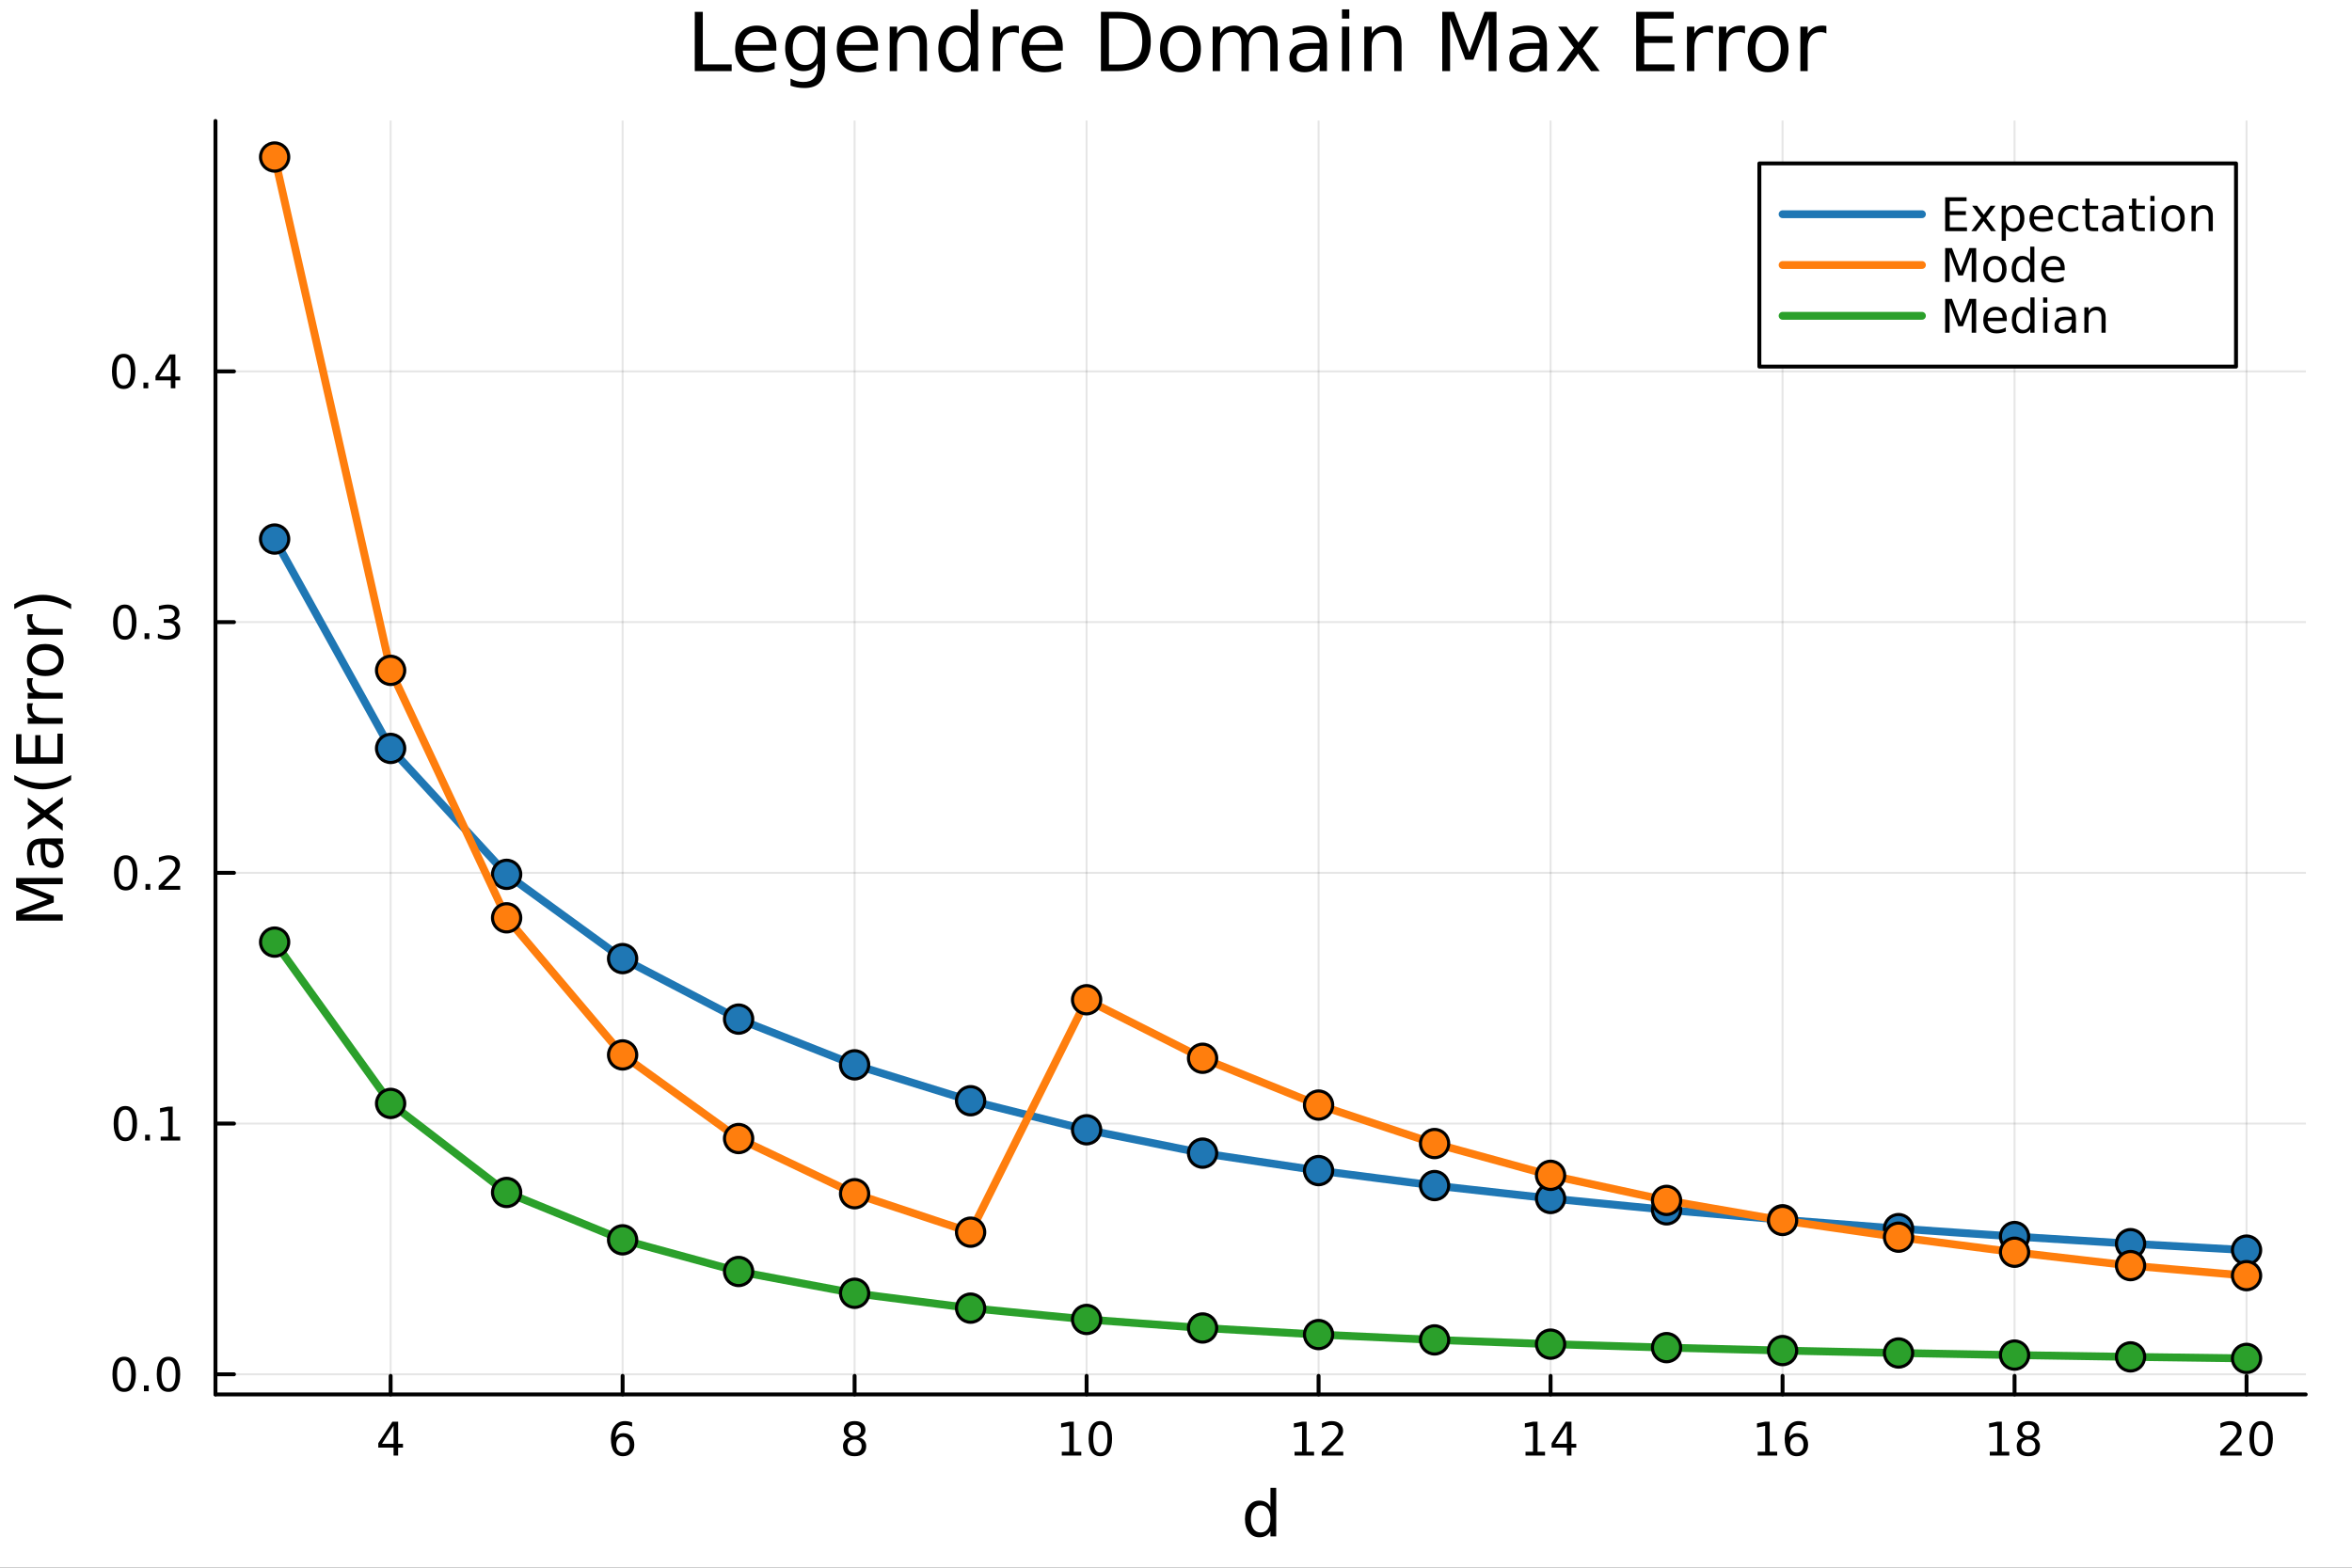 <?xml version="1.0" encoding="utf-8"?>
<svg xmlns="http://www.w3.org/2000/svg" xmlns:xlink="http://www.w3.org/1999/xlink" width="600" height="400" viewBox="0 0 2400 1600">
<rect x="0" y="0" width="2400" height="1600" fill="#333333" stroke="none"/>
<defs>
  <clipPath id="clip690">
    <rect x="0" y="0" width="2400" height="1600"/>
  </clipPath>
</defs>
<path clip-path="url(#clip690)" d="M0 1600 L2400 1600 L2400 8.88178e-14 L0 8.88178e-14  Z" fill="#ffffff" fill-rule="evenodd" fill-opacity="1"/>
<defs>
  <clipPath id="clip691">
    <rect x="480" y="0" width="1681" height="1600"/>
  </clipPath>
</defs>
<path clip-path="url(#clip690)" d="M219.866 1423.18 L2352.76 1423.18 L2352.76 123.472 L219.866 123.472  Z" fill="#ffffff" fill-rule="evenodd" fill-opacity="1"/>
<defs>
  <clipPath id="clip692">
    <rect x="219" y="123" width="2134" height="1301"/>
  </clipPath>
</defs>
<polyline clip-path="url(#clip692)" style="stroke:#000000; stroke-linecap:round; stroke-linejoin:round; stroke-width:2; stroke-opacity:0.1; fill:none" points="398.593,1423.18 398.593,123.472 "/>
<polyline clip-path="url(#clip692)" style="stroke:#000000; stroke-linecap:round; stroke-linejoin:round; stroke-width:2; stroke-opacity:0.1; fill:none" points="635.318,1423.18 635.318,123.472 "/>
<polyline clip-path="url(#clip692)" style="stroke:#000000; stroke-linecap:round; stroke-linejoin:round; stroke-width:2; stroke-opacity:0.1; fill:none" points="872.043,1423.18 872.043,123.472 "/>
<polyline clip-path="url(#clip692)" style="stroke:#000000; stroke-linecap:round; stroke-linejoin:round; stroke-width:2; stroke-opacity:0.1; fill:none" points="1108.77,1423.18 1108.77,123.472 "/>
<polyline clip-path="url(#clip692)" style="stroke:#000000; stroke-linecap:round; stroke-linejoin:round; stroke-width:2; stroke-opacity:0.1; fill:none" points="1345.49,1423.18 1345.49,123.472 "/>
<polyline clip-path="url(#clip692)" style="stroke:#000000; stroke-linecap:round; stroke-linejoin:round; stroke-width:2; stroke-opacity:0.1; fill:none" points="1582.22,1423.18 1582.22,123.472 "/>
<polyline clip-path="url(#clip692)" style="stroke:#000000; stroke-linecap:round; stroke-linejoin:round; stroke-width:2; stroke-opacity:0.1; fill:none" points="1818.94,1423.18 1818.94,123.472 "/>
<polyline clip-path="url(#clip692)" style="stroke:#000000; stroke-linecap:round; stroke-linejoin:round; stroke-width:2; stroke-opacity:0.1; fill:none" points="2055.67,1423.18 2055.67,123.472 "/>
<polyline clip-path="url(#clip692)" style="stroke:#000000; stroke-linecap:round; stroke-linejoin:round; stroke-width:2; stroke-opacity:0.1; fill:none" points="2292.39,1423.18 2292.39,123.472 "/>
<polyline clip-path="url(#clip692)" style="stroke:#000000; stroke-linecap:round; stroke-linejoin:round; stroke-width:2; stroke-opacity:0.1; fill:none" points="219.866,1402.63 2352.76,1402.63 "/>
<polyline clip-path="url(#clip692)" style="stroke:#000000; stroke-linecap:round; stroke-linejoin:round; stroke-width:2; stroke-opacity:0.1; fill:none" points="219.866,1146.73 2352.76,1146.73 "/>
<polyline clip-path="url(#clip692)" style="stroke:#000000; stroke-linecap:round; stroke-linejoin:round; stroke-width:2; stroke-opacity:0.1; fill:none" points="219.866,890.831 2352.76,890.831 "/>
<polyline clip-path="url(#clip692)" style="stroke:#000000; stroke-linecap:round; stroke-linejoin:round; stroke-width:2; stroke-opacity:0.1; fill:none" points="219.866,634.933 2352.76,634.933 "/>
<polyline clip-path="url(#clip692)" style="stroke:#000000; stroke-linecap:round; stroke-linejoin:round; stroke-width:2; stroke-opacity:0.1; fill:none" points="219.866,379.036 2352.76,379.036 "/>
<polyline clip-path="url(#clip690)" style="stroke:#000000; stroke-linecap:round; stroke-linejoin:round; stroke-width:4; stroke-opacity:1; fill:none" points="219.866,1423.18 2352.76,1423.18 "/>
<polyline clip-path="url(#clip690)" style="stroke:#000000; stroke-linecap:round; stroke-linejoin:round; stroke-width:4; stroke-opacity:1; fill:none" points="398.593,1423.18 398.593,1404.28 "/>
<polyline clip-path="url(#clip690)" style="stroke:#000000; stroke-linecap:round; stroke-linejoin:round; stroke-width:4; stroke-opacity:1; fill:none" points="635.318,1423.18 635.318,1404.28 "/>
<polyline clip-path="url(#clip690)" style="stroke:#000000; stroke-linecap:round; stroke-linejoin:round; stroke-width:4; stroke-opacity:1; fill:none" points="872.043,1423.18 872.043,1404.28 "/>
<polyline clip-path="url(#clip690)" style="stroke:#000000; stroke-linecap:round; stroke-linejoin:round; stroke-width:4; stroke-opacity:1; fill:none" points="1108.77,1423.18 1108.77,1404.28 "/>
<polyline clip-path="url(#clip690)" style="stroke:#000000; stroke-linecap:round; stroke-linejoin:round; stroke-width:4; stroke-opacity:1; fill:none" points="1345.49,1423.18 1345.49,1404.28 "/>
<polyline clip-path="url(#clip690)" style="stroke:#000000; stroke-linecap:round; stroke-linejoin:round; stroke-width:4; stroke-opacity:1; fill:none" points="1582.22,1423.18 1582.22,1404.28 "/>
<polyline clip-path="url(#clip690)" style="stroke:#000000; stroke-linecap:round; stroke-linejoin:round; stroke-width:4; stroke-opacity:1; fill:none" points="1818.94,1423.18 1818.94,1404.28 "/>
<polyline clip-path="url(#clip690)" style="stroke:#000000; stroke-linecap:round; stroke-linejoin:round; stroke-width:4; stroke-opacity:1; fill:none" points="2055.67,1423.18 2055.67,1404.28 "/>
<polyline clip-path="url(#clip690)" style="stroke:#000000; stroke-linecap:round; stroke-linejoin:round; stroke-width:4; stroke-opacity:1; fill:none" points="2292.39,1423.18 2292.39,1404.28 "/>
<path clip-path="url(#clip690)" d="M401.603 1455.09 L389.797 1473.54 L401.603 1473.54 L401.603 1455.09 M400.376 1451.02 L406.255 1451.02 L406.255 1473.54 L411.186 1473.54 L411.186 1477.43 L406.255 1477.43 L406.255 1485.58 L401.603 1485.58 L401.603 1477.43 L386.001 1477.43 L386.001 1472.92 L400.376 1451.02 Z" fill="#000000" fill-rule="nonzero" fill-opacity="1" /><path clip-path="url(#clip690)" d="M635.723 1466.44 Q632.575 1466.44 630.723 1468.59 Q628.895 1470.74 628.895 1474.49 Q628.895 1478.22 630.723 1480.39 Q632.575 1482.55 635.723 1482.55 Q638.871 1482.55 640.7 1480.39 Q642.552 1478.22 642.552 1474.49 Q642.552 1470.74 640.7 1468.59 Q638.871 1466.44 635.723 1466.44 M645.006 1451.78 L645.006 1456.04 Q643.246 1455.21 641.441 1454.77 Q639.658 1454.33 637.899 1454.33 Q633.27 1454.33 630.816 1457.45 Q628.385 1460.58 628.038 1466.9 Q629.404 1464.89 631.464 1463.82 Q633.524 1462.73 636.001 1462.73 Q641.209 1462.73 644.219 1465.9 Q647.251 1469.05 647.251 1474.49 Q647.251 1479.82 644.103 1483.03 Q640.955 1486.25 635.723 1486.25 Q629.728 1486.25 626.557 1481.67 Q623.385 1477.06 623.385 1468.33 Q623.385 1460.14 627.274 1455.28 Q631.163 1450.39 637.714 1450.39 Q639.473 1450.39 641.256 1450.74 Q643.061 1451.09 645.006 1451.78 Z" fill="#000000" fill-rule="nonzero" fill-opacity="1" /><path clip-path="url(#clip690)" d="M872.043 1469.17 Q868.71 1469.17 866.788 1470.95 Q864.89 1472.73 864.89 1475.86 Q864.89 1478.98 866.788 1480.77 Q868.71 1482.55 872.043 1482.55 Q875.376 1482.55 877.297 1480.77 Q879.219 1478.96 879.219 1475.86 Q879.219 1472.73 877.297 1470.95 Q875.399 1469.17 872.043 1469.17 M867.367 1467.18 Q864.358 1466.44 862.668 1464.38 Q861.001 1462.32 861.001 1459.35 Q861.001 1455.21 863.941 1452.8 Q866.904 1450.39 872.043 1450.39 Q877.205 1450.39 880.145 1452.8 Q883.084 1455.21 883.084 1459.35 Q883.084 1462.32 881.395 1464.38 Q879.728 1466.44 876.742 1467.18 Q880.122 1467.96 881.996 1470.26 Q883.895 1472.55 883.895 1475.86 Q883.895 1480.88 880.816 1483.57 Q877.76 1486.25 872.043 1486.25 Q866.325 1486.25 863.247 1483.57 Q860.191 1480.88 860.191 1475.86 Q860.191 1472.55 862.089 1470.26 Q863.987 1467.96 867.367 1467.18 M865.654 1459.79 Q865.654 1462.48 867.321 1463.98 Q869.01 1465.49 872.043 1465.49 Q875.052 1465.49 876.742 1463.98 Q878.455 1462.48 878.455 1459.79 Q878.455 1457.11 876.742 1455.6 Q875.052 1454.1 872.043 1454.1 Q869.01 1454.1 867.321 1455.6 Q865.654 1457.11 865.654 1459.79 Z" fill="#000000" fill-rule="nonzero" fill-opacity="1" /><path clip-path="url(#clip690)" d="M1083.46 1481.64 L1091.09 1481.64 L1091.09 1455.28 L1082.78 1456.95 L1082.78 1452.69 L1091.05 1451.02 L1095.72 1451.02 L1095.72 1481.64 L1103.36 1481.64 L1103.36 1485.58 L1083.46 1485.58 L1083.46 1481.64 Z" fill="#000000" fill-rule="nonzero" fill-opacity="1" /><path clip-path="url(#clip690)" d="M1122.81 1454.1 Q1119.2 1454.1 1117.37 1457.66 Q1115.56 1461.2 1115.56 1468.33 Q1115.56 1475.44 1117.37 1479.01 Q1119.2 1482.55 1122.81 1482.55 Q1126.44 1482.55 1128.25 1479.01 Q1130.08 1475.44 1130.08 1468.33 Q1130.08 1461.2 1128.25 1457.66 Q1126.44 1454.1 1122.81 1454.1 M1122.81 1450.39 Q1128.62 1450.39 1131.67 1455 Q1134.75 1459.58 1134.75 1468.33 Q1134.75 1477.06 1131.67 1481.67 Q1128.62 1486.25 1122.81 1486.25 Q1117 1486.25 1113.92 1481.67 Q1110.86 1477.06 1110.86 1468.33 Q1110.86 1459.58 1113.92 1455 Q1117 1450.39 1122.81 1450.39 Z" fill="#000000" fill-rule="nonzero" fill-opacity="1" /><path clip-path="url(#clip690)" d="M1320.98 1481.64 L1328.62 1481.64 L1328.62 1455.28 L1320.31 1456.95 L1320.31 1452.69 L1328.57 1451.02 L1333.25 1451.02 L1333.25 1481.64 L1340.89 1481.64 L1340.89 1485.58 L1320.98 1485.58 L1320.98 1481.64 Z" fill="#000000" fill-rule="nonzero" fill-opacity="1" /><path clip-path="url(#clip690)" d="M1354.36 1481.64 L1370.68 1481.64 L1370.68 1485.58 L1348.73 1485.58 L1348.73 1481.64 Q1351.4 1478.89 1355.98 1474.26 Q1360.58 1469.61 1361.77 1468.27 Q1364.01 1465.74 1364.89 1464.01 Q1365.79 1462.25 1365.79 1460.56 Q1365.79 1457.8 1363.85 1456.07 Q1361.93 1454.33 1358.83 1454.33 Q1356.63 1454.33 1354.17 1455.09 Q1351.74 1455.86 1348.96 1457.41 L1348.96 1452.69 Q1351.79 1451.55 1354.24 1450.97 Q1356.7 1450.39 1358.73 1450.39 Q1364.1 1450.39 1367.3 1453.08 Q1370.49 1455.77 1370.49 1460.26 Q1370.49 1462.39 1369.68 1464.31 Q1368.89 1466.2 1366.79 1468.8 Q1366.21 1469.47 1363.11 1472.69 Q1360.01 1475.88 1354.36 1481.64 Z" fill="#000000" fill-rule="nonzero" fill-opacity="1" /><path clip-path="url(#clip690)" d="M1556.66 1481.64 L1564.3 1481.64 L1564.3 1455.28 L1555.99 1456.95 L1555.99 1452.69 L1564.25 1451.02 L1568.93 1451.02 L1568.93 1481.64 L1576.57 1481.64 L1576.57 1485.58 L1556.66 1485.58 L1556.66 1481.64 Z" fill="#000000" fill-rule="nonzero" fill-opacity="1" /><path clip-path="url(#clip690)" d="M1598.86 1455.09 L1587.05 1473.54 L1598.86 1473.54 L1598.86 1455.09 M1597.63 1451.02 L1603.51 1451.02 L1603.51 1473.54 L1608.44 1473.54 L1608.44 1477.43 L1603.51 1477.43 L1603.51 1485.58 L1598.86 1485.58 L1598.86 1477.43 L1583.26 1477.43 L1583.26 1472.92 L1597.63 1451.02 Z" fill="#000000" fill-rule="nonzero" fill-opacity="1" /><path clip-path="url(#clip690)" d="M1793.55 1481.64 L1801.19 1481.64 L1801.19 1455.28 L1792.88 1456.95 L1792.88 1452.69 L1801.14 1451.02 L1805.82 1451.02 L1805.82 1481.64 L1813.46 1481.64 L1813.46 1485.58 L1793.55 1485.58 L1793.55 1481.64 Z" fill="#000000" fill-rule="nonzero" fill-opacity="1" /><path clip-path="url(#clip690)" d="M1833.48 1466.44 Q1830.33 1466.44 1828.48 1468.59 Q1826.65 1470.74 1826.65 1474.49 Q1826.65 1478.22 1828.48 1480.39 Q1830.33 1482.55 1833.48 1482.55 Q1836.63 1482.55 1838.46 1480.39 Q1840.31 1478.22 1840.31 1474.49 Q1840.31 1470.74 1838.46 1468.59 Q1836.63 1466.44 1833.48 1466.44 M1842.76 1451.78 L1842.76 1456.04 Q1841 1455.21 1839.2 1454.77 Q1837.41 1454.33 1835.65 1454.33 Q1831.02 1454.33 1828.57 1457.45 Q1826.14 1460.58 1825.79 1466.9 Q1827.16 1464.89 1829.22 1463.82 Q1831.28 1462.73 1833.76 1462.73 Q1838.96 1462.73 1841.97 1465.9 Q1845.01 1469.05 1845.01 1474.49 Q1845.01 1479.82 1841.86 1483.03 Q1838.71 1486.25 1833.48 1486.25 Q1827.48 1486.25 1824.31 1481.67 Q1821.14 1477.06 1821.14 1468.33 Q1821.14 1460.14 1825.03 1455.28 Q1828.92 1450.39 1835.47 1450.39 Q1837.23 1450.39 1839.01 1450.74 Q1840.82 1451.09 1842.76 1451.78 Z" fill="#000000" fill-rule="nonzero" fill-opacity="1" /><path clip-path="url(#clip690)" d="M2030.4 1481.64 L2038.04 1481.64 L2038.04 1455.28 L2029.73 1456.95 L2029.73 1452.69 L2037.99 1451.02 L2042.67 1451.02 L2042.67 1481.64 L2050.31 1481.64 L2050.31 1485.58 L2030.4 1485.58 L2030.4 1481.64 Z" fill="#000000" fill-rule="nonzero" fill-opacity="1" /><path clip-path="url(#clip690)" d="M2069.75 1469.17 Q2066.42 1469.17 2064.5 1470.95 Q2062.6 1472.73 2062.6 1475.86 Q2062.6 1478.98 2064.5 1480.77 Q2066.42 1482.55 2069.75 1482.55 Q2073.09 1482.55 2075.01 1480.77 Q2076.93 1478.96 2076.93 1475.86 Q2076.93 1472.73 2075.01 1470.95 Q2073.11 1469.17 2069.75 1469.17 M2065.08 1467.18 Q2062.07 1466.44 2060.38 1464.38 Q2058.71 1462.32 2058.71 1459.35 Q2058.71 1455.21 2061.65 1452.8 Q2064.61 1450.39 2069.75 1450.39 Q2074.91 1450.39 2077.85 1452.8 Q2080.79 1455.21 2080.79 1459.35 Q2080.79 1462.32 2079.1 1464.38 Q2077.44 1466.44 2074.45 1467.18 Q2077.83 1467.96 2079.71 1470.26 Q2081.6 1472.55 2081.6 1475.86 Q2081.6 1480.88 2078.53 1483.57 Q2075.47 1486.25 2069.75 1486.25 Q2064.03 1486.25 2060.96 1483.57 Q2057.9 1480.88 2057.9 1475.86 Q2057.9 1472.55 2059.8 1470.26 Q2061.7 1467.96 2065.08 1467.18 M2063.36 1459.79 Q2063.36 1462.48 2065.03 1463.98 Q2066.72 1465.49 2069.75 1465.49 Q2072.76 1465.49 2074.45 1463.98 Q2076.16 1462.48 2076.16 1459.79 Q2076.16 1457.11 2074.45 1455.6 Q2072.76 1454.1 2069.75 1454.1 Q2066.72 1454.1 2065.03 1455.6 Q2063.36 1457.11 2063.36 1459.79 Z" fill="#000000" fill-rule="nonzero" fill-opacity="1" /><path clip-path="url(#clip690)" d="M2271.16 1481.64 L2287.48 1481.64 L2287.48 1485.58 L2265.54 1485.58 L2265.54 1481.64 Q2268.2 1478.89 2272.78 1474.26 Q2277.39 1469.61 2278.57 1468.27 Q2280.82 1465.74 2281.7 1464.01 Q2282.6 1462.25 2282.6 1460.56 Q2282.6 1457.8 2280.66 1456.07 Q2278.73 1454.33 2275.63 1454.33 Q2273.43 1454.33 2270.98 1455.09 Q2268.55 1455.86 2265.77 1457.41 L2265.77 1452.69 Q2268.59 1451.55 2271.05 1450.97 Q2273.5 1450.39 2275.54 1450.39 Q2280.91 1450.39 2284.1 1453.08 Q2287.3 1455.77 2287.3 1460.26 Q2287.3 1462.39 2286.49 1464.31 Q2285.7 1466.2 2283.59 1468.8 Q2283.02 1469.47 2279.91 1472.69 Q2276.81 1475.88 2271.16 1481.64 Z" fill="#000000" fill-rule="nonzero" fill-opacity="1" /><path clip-path="url(#clip690)" d="M2307.3 1454.1 Q2303.69 1454.1 2301.86 1457.66 Q2300.05 1461.2 2300.05 1468.33 Q2300.05 1475.44 2301.86 1479.01 Q2303.69 1482.55 2307.3 1482.55 Q2310.93 1482.55 2312.74 1479.01 Q2314.57 1475.44 2314.57 1468.33 Q2314.57 1461.2 2312.74 1457.66 Q2310.93 1454.1 2307.3 1454.1 M2307.3 1450.39 Q2313.11 1450.39 2316.16 1455 Q2319.24 1459.58 2319.24 1468.33 Q2319.24 1477.06 2316.16 1481.67 Q2313.11 1486.25 2307.3 1486.25 Q2301.49 1486.25 2298.41 1481.67 Q2295.35 1477.06 2295.35 1468.33 Q2295.35 1459.58 2298.41 1455 Q2301.49 1450.39 2307.3 1450.39 Z" fill="#000000" fill-rule="nonzero" fill-opacity="1" /><path clip-path="url(#clip690)" d="M1296.38 1537.81 L1296.38 1518.52 L1302.24 1518.52 L1302.24 1568.04 L1296.38 1568.04 L1296.38 1562.7 Q1294.54 1565.88 1291.71 1567.44 Q1288.91 1568.97 1284.96 1568.97 Q1278.5 1568.97 1274.42 1563.81 Q1270.38 1558.65 1270.38 1550.25 Q1270.38 1541.85 1274.42 1536.69 Q1278.5 1531.54 1284.96 1531.54 Q1288.91 1531.54 1291.71 1533.1 Q1294.54 1534.62 1296.38 1537.81 M1276.43 1550.25 Q1276.43 1556.71 1279.07 1560.4 Q1281.74 1564.07 1286.39 1564.07 Q1291.04 1564.07 1293.71 1560.4 Q1296.38 1556.71 1296.38 1550.25 Q1296.38 1543.79 1293.71 1540.13 Q1291.04 1536.44 1286.39 1536.44 Q1281.74 1536.44 1279.07 1540.13 Q1276.43 1543.79 1276.43 1550.25 Z" fill="#000000" fill-rule="nonzero" fill-opacity="1" /><polyline clip-path="url(#clip690)" style="stroke:#000000; stroke-linecap:round; stroke-linejoin:round; stroke-width:4; stroke-opacity:1; fill:none" points="219.866,1423.18 219.866,123.472 "/>
<polyline clip-path="url(#clip690)" style="stroke:#000000; stroke-linecap:round; stroke-linejoin:round; stroke-width:4; stroke-opacity:1; fill:none" points="219.866,1402.63 238.764,1402.63 "/>
<polyline clip-path="url(#clip690)" style="stroke:#000000; stroke-linecap:round; stroke-linejoin:round; stroke-width:4; stroke-opacity:1; fill:none" points="219.866,1146.73 238.764,1146.73 "/>
<polyline clip-path="url(#clip690)" style="stroke:#000000; stroke-linecap:round; stroke-linejoin:round; stroke-width:4; stroke-opacity:1; fill:none" points="219.866,890.831 238.764,890.831 "/>
<polyline clip-path="url(#clip690)" style="stroke:#000000; stroke-linecap:round; stroke-linejoin:round; stroke-width:4; stroke-opacity:1; fill:none" points="219.866,634.933 238.764,634.933 "/>
<polyline clip-path="url(#clip690)" style="stroke:#000000; stroke-linecap:round; stroke-linejoin:round; stroke-width:4; stroke-opacity:1; fill:none" points="219.866,379.036 238.764,379.036 "/>
<path clip-path="url(#clip690)" d="M126.691 1388.42 Q123.08 1388.42 121.251 1391.99 Q119.445 1395.53 119.445 1402.66 Q119.445 1409.77 121.251 1413.33 Q123.08 1416.87 126.691 1416.87 Q130.325 1416.87 132.13 1413.33 Q133.959 1409.77 133.959 1402.66 Q133.959 1395.53 132.13 1391.99 Q130.325 1388.42 126.691 1388.42 M126.691 1384.72 Q132.501 1384.72 135.556 1389.33 Q138.635 1393.91 138.635 1402.66 Q138.635 1411.39 135.556 1415.99 Q132.501 1420.58 126.691 1420.58 Q120.88 1420.58 117.802 1415.99 Q114.746 1411.39 114.746 1402.66 Q114.746 1393.91 117.802 1389.33 Q120.88 1384.72 126.691 1384.72 Z" fill="#000000" fill-rule="nonzero" fill-opacity="1" /><path clip-path="url(#clip690)" d="M146.853 1414.03 L151.737 1414.03 L151.737 1419.91 L146.853 1419.91 L146.853 1414.03 Z" fill="#000000" fill-rule="nonzero" fill-opacity="1" /><path clip-path="url(#clip690)" d="M171.922 1388.42 Q168.311 1388.42 166.482 1391.99 Q164.677 1395.53 164.677 1402.66 Q164.677 1409.77 166.482 1413.33 Q168.311 1416.87 171.922 1416.87 Q175.556 1416.87 177.362 1413.33 Q179.19 1409.77 179.19 1402.66 Q179.19 1395.53 177.362 1391.99 Q175.556 1388.42 171.922 1388.42 M171.922 1384.72 Q177.732 1384.72 180.788 1389.33 Q183.866 1393.91 183.866 1402.66 Q183.866 1411.39 180.788 1415.99 Q177.732 1420.58 171.922 1420.58 Q166.112 1420.58 163.033 1415.99 Q159.978 1411.39 159.978 1402.66 Q159.978 1393.91 163.033 1389.33 Q166.112 1384.72 171.922 1384.72 Z" fill="#000000" fill-rule="nonzero" fill-opacity="1" /><path clip-path="url(#clip690)" d="M127.917 1132.53 Q124.306 1132.53 122.478 1136.09 Q120.672 1139.63 120.672 1146.76 Q120.672 1153.87 122.478 1157.43 Q124.306 1160.98 127.917 1160.98 Q131.552 1160.98 133.357 1157.43 Q135.186 1153.87 135.186 1146.76 Q135.186 1139.63 133.357 1136.09 Q131.552 1132.53 127.917 1132.53 M127.917 1128.82 Q133.728 1128.82 136.783 1133.43 Q139.862 1138.01 139.862 1146.76 Q139.862 1155.49 136.783 1160.1 Q133.728 1164.68 127.917 1164.68 Q122.107 1164.68 119.029 1160.1 Q115.973 1155.49 115.973 1146.76 Q115.973 1138.01 119.029 1133.43 Q122.107 1128.82 127.917 1128.82 Z" fill="#000000" fill-rule="nonzero" fill-opacity="1" /><path clip-path="url(#clip690)" d="M148.079 1158.13 L152.964 1158.13 L152.964 1164.01 L148.079 1164.01 L148.079 1158.13 Z" fill="#000000" fill-rule="nonzero" fill-opacity="1" /><path clip-path="url(#clip690)" d="M163.959 1160.07 L171.598 1160.07 L171.598 1133.71 L163.288 1135.37 L163.288 1131.11 L171.552 1129.45 L176.227 1129.45 L176.227 1160.07 L183.866 1160.07 L183.866 1164.01 L163.959 1164.01 L163.959 1160.07 Z" fill="#000000" fill-rule="nonzero" fill-opacity="1" /><path clip-path="url(#clip690)" d="M128.288 876.629 Q124.677 876.629 122.848 880.194 Q121.043 883.736 121.043 890.865 Q121.043 897.972 122.848 901.537 Q124.677 905.078 128.288 905.078 Q131.922 905.078 133.728 901.537 Q135.556 897.972 135.556 890.865 Q135.556 883.736 133.728 880.194 Q131.922 876.629 128.288 876.629 M128.288 872.926 Q134.098 872.926 137.154 877.532 Q140.232 882.115 140.232 890.865 Q140.232 899.592 137.154 904.199 Q134.098 908.782 128.288 908.782 Q122.478 908.782 119.399 904.199 Q116.343 899.592 116.343 890.865 Q116.343 882.115 119.399 877.532 Q122.478 872.926 128.288 872.926 Z" fill="#000000" fill-rule="nonzero" fill-opacity="1" /><path clip-path="url(#clip690)" d="M148.45 902.231 L153.334 902.231 L153.334 908.111 L148.45 908.111 L148.45 902.231 Z" fill="#000000" fill-rule="nonzero" fill-opacity="1" /><path clip-path="url(#clip690)" d="M167.547 904.176 L183.866 904.176 L183.866 908.111 L161.922 908.111 L161.922 904.176 Q164.584 901.421 169.167 896.791 Q173.774 892.139 174.954 890.796 Q177.2 888.273 178.079 886.537 Q178.982 884.778 178.982 883.088 Q178.982 880.333 177.038 878.597 Q175.116 876.861 172.014 876.861 Q169.815 876.861 167.362 877.625 Q164.931 878.389 162.153 879.94 L162.153 875.217 Q164.977 874.083 167.431 873.504 Q169.885 872.926 171.922 872.926 Q177.292 872.926 180.487 875.611 Q183.681 878.296 183.681 882.787 Q183.681 884.916 182.871 886.838 Q182.084 888.736 179.977 891.328 Q179.399 892 176.297 895.217 Q173.195 898.412 167.547 904.176 Z" fill="#000000" fill-rule="nonzero" fill-opacity="1" /><path clip-path="url(#clip690)" d="M127.339 620.732 Q123.728 620.732 121.899 624.297 Q120.093 627.839 120.093 634.968 Q120.093 642.075 121.899 645.639 Q123.728 649.181 127.339 649.181 Q130.973 649.181 132.779 645.639 Q134.607 642.075 134.607 634.968 Q134.607 627.839 132.779 624.297 Q130.973 620.732 127.339 620.732 M127.339 617.028 Q133.149 617.028 136.204 621.635 Q139.283 626.218 139.283 634.968 Q139.283 643.695 136.204 648.301 Q133.149 652.885 127.339 652.885 Q121.529 652.885 118.45 648.301 Q115.394 643.695 115.394 634.968 Q115.394 626.218 118.45 621.635 Q121.529 617.028 127.339 617.028 Z" fill="#000000" fill-rule="nonzero" fill-opacity="1" /><path clip-path="url(#clip690)" d="M147.501 646.334 L152.385 646.334 L152.385 652.213 L147.501 652.213 L147.501 646.334 Z" fill="#000000" fill-rule="nonzero" fill-opacity="1" /><path clip-path="url(#clip690)" d="M176.737 633.579 Q180.093 634.297 181.968 636.565 Q183.866 638.834 183.866 642.167 Q183.866 647.283 180.348 650.084 Q176.829 652.885 170.348 652.885 Q168.172 652.885 165.857 652.445 Q163.565 652.028 161.112 651.172 L161.112 646.658 Q163.056 647.792 165.371 648.371 Q167.686 648.95 170.209 648.95 Q174.607 648.95 176.899 647.213 Q179.214 645.477 179.214 642.167 Q179.214 639.112 177.061 637.399 Q174.931 635.663 171.112 635.663 L167.084 635.663 L167.084 631.82 L171.297 631.82 Q174.746 631.82 176.575 630.454 Q178.403 629.065 178.403 626.473 Q178.403 623.811 176.505 622.399 Q174.63 620.964 171.112 620.964 Q169.19 620.964 166.991 621.38 Q164.792 621.797 162.153 622.677 L162.153 618.51 Q164.815 617.769 167.13 617.399 Q169.468 617.028 171.528 617.028 Q176.852 617.028 179.954 619.459 Q183.056 621.866 183.056 625.987 Q183.056 628.857 181.413 630.848 Q179.769 632.815 176.737 633.579 Z" fill="#000000" fill-rule="nonzero" fill-opacity="1" /><path clip-path="url(#clip690)" d="M126.205 364.835 Q122.593 364.835 120.765 368.4 Q118.959 371.941 118.959 379.071 Q118.959 386.177 120.765 389.742 Q122.593 393.284 126.205 393.284 Q129.839 393.284 131.644 389.742 Q133.473 386.177 133.473 379.071 Q133.473 371.941 131.644 368.4 Q129.839 364.835 126.205 364.835 M126.205 361.131 Q132.015 361.131 135.07 365.738 Q138.149 370.321 138.149 379.071 Q138.149 387.798 135.07 392.404 Q132.015 396.987 126.205 396.987 Q120.394 396.987 117.316 392.404 Q114.26 387.798 114.26 379.071 Q114.26 370.321 117.316 365.738 Q120.394 361.131 126.205 361.131 Z" fill="#000000" fill-rule="nonzero" fill-opacity="1" /><path clip-path="url(#clip690)" d="M146.366 390.437 L151.251 390.437 L151.251 396.316 L146.366 396.316 L146.366 390.437 Z" fill="#000000" fill-rule="nonzero" fill-opacity="1" /><path clip-path="url(#clip690)" d="M174.283 365.83 L162.477 384.279 L174.283 384.279 L174.283 365.83 M173.056 361.756 L178.936 361.756 L178.936 384.279 L183.866 384.279 L183.866 388.168 L178.936 388.168 L178.936 396.316 L174.283 396.316 L174.283 388.168 L158.681 388.168 L158.681 383.654 L173.056 361.756 Z" fill="#000000" fill-rule="nonzero" fill-opacity="1" /><path clip-path="url(#clip690)" d="M16.484 939.582 L16.484 930.002 L48.822 917.875 L16.484 905.685 L16.484 896.105 L64.004 896.105 L64.004 902.375 L22.277 902.375 L54.869 914.629 L54.869 921.09 L22.277 933.344 L64.004 933.344 L64.004 939.582 L16.484 939.582 Z" fill="#000000" fill-rule="nonzero" fill-opacity="1" /><path clip-path="url(#clip690)" d="M46.085 867.395 Q46.085 874.493 47.708 877.23 Q49.331 879.967 53.246 879.967 Q56.365 879.967 58.211 877.93 Q60.026 875.862 60.026 872.329 Q60.026 867.459 56.588 864.531 Q53.119 861.571 47.39 861.571 L46.085 861.571 L46.085 867.395 M43.666 855.714 L64.004 855.714 L64.004 861.571 L58.593 861.571 Q61.84 863.576 63.399 866.568 Q64.927 869.56 64.927 873.888 Q64.927 879.363 61.872 882.609 Q58.784 885.824 53.628 885.824 Q47.612 885.824 44.557 881.814 Q41.501 877.771 41.501 869.782 L41.501 861.571 L40.928 861.571 Q36.886 861.571 34.69 864.244 Q32.462 866.886 32.462 871.692 Q32.462 874.748 33.194 877.644 Q33.926 880.54 35.39 883.214 L29.98 883.214 Q28.738 879.999 28.133 876.976 Q27.497 873.952 27.497 871.087 Q27.497 863.353 31.507 859.534 Q35.518 855.714 43.666 855.714 Z" fill="#000000" fill-rule="nonzero" fill-opacity="1" /><path clip-path="url(#clip690)" d="M28.356 814.019 L45.703 826.909 L64.004 813.35 L64.004 820.257 L50 830.633 L64.004 841.009 L64.004 847.916 L45.353 834.071 L28.356 846.738 L28.356 839.832 L41.056 830.379 L28.356 820.926 L28.356 814.019 Z" fill="#000000" fill-rule="nonzero" fill-opacity="1" /><path clip-path="url(#clip690)" d="M14.543 791.007 Q21.863 795.272 29.025 797.341 Q36.186 799.409 43.538 799.409 Q50.891 799.409 58.116 797.341 Q65.309 795.24 72.598 791.007 L72.598 796.099 Q65.118 800.874 57.893 803.261 Q50.668 805.616 43.538 805.616 Q36.441 805.616 29.247 803.261 Q22.054 800.905 14.543 796.099 L14.543 791.007 Z" fill="#000000" fill-rule="nonzero" fill-opacity="1" /><path clip-path="url(#clip690)" d="M16.484 779.389 L16.484 749.343 L21.895 749.343 L21.895 772.96 L35.963 772.96 L35.963 750.33 L41.374 750.33 L41.374 772.96 L58.593 772.96 L58.593 748.77 L64.004 748.77 L64.004 779.389 L16.484 779.389 Z" fill="#000000" fill-rule="nonzero" fill-opacity="1" /><path clip-path="url(#clip690)" d="M33.831 717.801 Q33.258 718.788 33.003 719.965 Q32.717 721.111 32.717 722.512 Q32.717 727.477 35.963 730.151 Q39.178 732.792 45.225 732.792 L64.004 732.792 L64.004 738.681 L28.356 738.681 L28.356 732.792 L33.894 732.792 Q30.648 730.946 29.088 727.986 Q27.497 725.026 27.497 720.793 Q27.497 720.188 27.592 719.456 Q27.656 718.724 27.815 717.833 L33.831 717.801 Z" fill="#000000" fill-rule="nonzero" fill-opacity="1" /><path clip-path="url(#clip690)" d="M33.831 692.147 Q33.258 693.134 33.003 694.312 Q32.717 695.457 32.717 696.858 Q32.717 701.823 35.963 704.497 Q39.178 707.139 45.225 707.139 L64.004 707.139 L64.004 713.027 L28.356 713.027 L28.356 707.139 L33.894 707.139 Q30.648 705.292 29.088 702.332 Q27.497 699.372 27.497 695.139 Q27.497 694.534 27.592 693.802 Q27.656 693.07 27.815 692.179 L33.831 692.147 Z" fill="#000000" fill-rule="nonzero" fill-opacity="1" /><path clip-path="url(#clip690)" d="M32.462 673.623 Q32.462 678.334 36.154 681.071 Q39.815 683.808 46.212 683.808 Q52.609 683.808 56.302 681.103 Q59.962 678.366 59.962 673.623 Q59.962 668.944 56.27 666.207 Q52.578 663.47 46.212 663.47 Q39.878 663.47 36.186 666.207 Q32.462 668.944 32.462 673.623 M27.497 673.623 Q27.497 665.984 32.462 661.624 Q37.427 657.263 46.212 657.263 Q54.965 657.263 59.962 661.624 Q64.927 665.984 64.927 673.623 Q64.927 681.294 59.962 685.654 Q54.965 689.983 46.212 689.983 Q37.427 689.983 32.462 685.654 Q27.497 681.294 27.497 673.623 Z" fill="#000000" fill-rule="nonzero" fill-opacity="1" /><path clip-path="url(#clip690)" d="M33.831 626.899 Q33.258 627.886 33.003 629.063 Q32.717 630.209 32.717 631.609 Q32.717 636.575 35.963 639.248 Q39.178 641.89 45.225 641.89 L64.004 641.89 L64.004 647.778 L28.356 647.778 L28.356 641.89 L33.894 641.89 Q30.648 640.044 29.088 637.084 Q27.497 634.124 27.497 629.891 Q27.497 629.286 27.592 628.554 Q27.656 627.822 27.815 626.931 L33.831 626.899 Z" fill="#000000" fill-rule="nonzero" fill-opacity="1" /><path clip-path="url(#clip690)" d="M14.543 621.679 L14.543 616.586 Q22.054 611.812 29.247 609.457 Q36.441 607.07 43.538 607.07 Q50.668 607.07 57.893 609.457 Q65.118 611.812 72.598 616.586 L72.598 621.679 Q65.309 617.446 58.116 615.377 Q50.891 613.276 43.538 613.276 Q36.186 613.276 29.025 615.377 Q21.863 617.446 14.543 621.679 Z" fill="#000000" fill-rule="nonzero" fill-opacity="1" /><path clip-path="url(#clip690)" d="M708.956 12.096 L717.139 12.096 L717.139 65.689 L746.589 65.689 L746.589 72.576 L708.956 72.576 L708.956 12.096 Z" fill="#000000" fill-rule="nonzero" fill-opacity="1" /><path clip-path="url(#clip690)" d="M792.202 48.028 L792.202 51.673 L757.931 51.673 Q758.418 59.37 762.549 63.421 Q766.722 67.431 774.135 67.431 Q778.429 67.431 782.439 66.378 Q786.49 65.325 790.46 63.218 L790.46 70.267 Q786.45 71.968 782.237 72.86 Q778.024 73.751 773.689 73.751 Q762.833 73.751 756.473 67.431 Q750.154 61.112 750.154 50.337 Q750.154 39.197 756.149 32.675 Q762.185 26.112 772.393 26.112 Q781.548 26.112 786.855 32.026 Q792.202 37.9 792.202 48.028 M784.748 45.84 Q784.667 39.723 781.305 36.077 Q777.983 32.431 772.474 32.431 Q766.236 32.431 762.468 35.956 Q758.742 39.48 758.174 45.88 L784.748 45.84 Z" fill="#000000" fill-rule="nonzero" fill-opacity="1" /><path clip-path="url(#clip690)" d="M834.291 49.364 Q834.291 41.263 830.929 36.806 Q827.607 32.35 821.571 32.35 Q815.576 32.35 812.214 36.806 Q808.892 41.263 808.892 49.364 Q808.892 57.426 812.214 61.882 Q815.576 66.338 821.571 66.338 Q827.607 66.338 830.929 61.882 Q834.291 57.426 834.291 49.364 M841.745 66.945 Q841.745 78.531 836.6 84.162 Q831.455 89.833 820.842 89.833 Q816.913 89.833 813.429 89.225 Q809.945 88.658 806.664 87.443 L806.664 80.192 Q809.945 81.974 813.145 82.825 Q816.345 83.675 819.667 83.675 Q826.999 83.675 830.645 79.827 Q834.291 76.019 834.291 68.282 L834.291 64.596 Q831.982 68.606 828.377 70.591 Q824.771 72.576 819.748 72.576 Q811.403 72.576 806.299 66.216 Q801.195 59.856 801.195 49.364 Q801.195 38.832 806.299 32.472 Q811.403 26.112 819.748 26.112 Q824.771 26.112 828.377 28.097 Q831.982 30.082 834.291 34.092 L834.291 27.206 L841.745 27.206 L841.745 66.945 Z" fill="#000000" fill-rule="nonzero" fill-opacity="1" /><path clip-path="url(#clip690)" d="M895.905 48.028 L895.905 51.673 L861.635 51.673 Q862.121 59.37 866.253 63.421 Q870.425 67.431 877.838 67.431 Q882.132 67.431 886.143 66.378 Q890.193 65.325 894.163 63.218 L894.163 70.267 Q890.153 71.968 885.94 72.86 Q881.727 73.751 877.393 73.751 Q866.536 73.751 860.176 67.431 Q853.857 61.112 853.857 50.337 Q853.857 39.197 859.852 32.675 Q865.888 26.112 876.096 26.112 Q885.251 26.112 890.558 32.026 Q895.905 37.9 895.905 48.028 M888.452 45.84 Q888.371 39.723 885.008 36.077 Q881.687 32.431 876.177 32.431 Q869.939 32.431 866.172 35.956 Q862.445 39.48 861.878 45.88 L888.452 45.84 Z" fill="#000000" fill-rule="nonzero" fill-opacity="1" /><path clip-path="url(#clip690)" d="M945.853 45.192 L945.853 72.576 L938.399 72.576 L938.399 45.435 Q938.399 38.994 935.888 35.794 Q933.376 32.594 928.353 32.594 Q922.317 32.594 918.833 36.442 Q915.35 40.29 915.35 46.934 L915.35 72.576 L907.855 72.576 L907.855 27.206 L915.35 27.206 L915.35 34.254 Q918.023 30.163 921.628 28.138 Q925.274 26.112 930.014 26.112 Q937.832 26.112 941.842 30.973 Q945.853 35.794 945.853 45.192 Z" fill="#000000" fill-rule="nonzero" fill-opacity="1" /><path clip-path="url(#clip690)" d="M990.575 34.092 L990.575 9.544 L998.028 9.544 L998.028 72.576 L990.575 72.576 L990.575 65.77 Q988.225 69.821 984.62 71.806 Q981.055 73.751 976.032 73.751 Q967.809 73.751 962.624 67.188 Q957.479 60.626 957.479 49.931 Q957.479 39.237 962.624 32.675 Q967.809 26.112 976.032 26.112 Q981.055 26.112 984.62 28.097 Q988.225 30.041 990.575 34.092 M965.176 49.931 Q965.176 58.155 968.538 62.854 Q971.941 67.512 977.855 67.512 Q983.769 67.512 987.172 62.854 Q990.575 58.155 990.575 49.931 Q990.575 41.708 987.172 37.05 Q983.769 32.35 977.855 32.35 Q971.941 32.35 968.538 37.05 Q965.176 41.708 965.176 49.931 Z" fill="#000000" fill-rule="nonzero" fill-opacity="1" /><path clip-path="url(#clip690)" d="M1039.67 34.173 Q1038.42 33.444 1036.92 33.12 Q1035.46 32.756 1033.68 32.756 Q1027.36 32.756 1023.95 36.888 Q1020.59 40.979 1020.59 48.676 L1020.59 72.576 L1013.1 72.576 L1013.1 27.206 L1020.59 27.206 L1020.59 34.254 Q1022.94 30.122 1026.71 28.138 Q1030.48 26.112 1035.86 26.112 Q1036.63 26.112 1037.57 26.234 Q1038.5 26.315 1039.63 26.517 L1039.67 34.173 Z" fill="#000000" fill-rule="nonzero" fill-opacity="1" /><path clip-path="url(#clip690)" d="M1084.47 48.028 L1084.47 51.673 L1050.2 51.673 Q1050.69 59.37 1054.82 63.421 Q1058.99 67.431 1066.41 67.431 Q1070.7 67.431 1074.71 66.378 Q1078.76 65.325 1082.73 63.218 L1082.73 70.267 Q1078.72 71.968 1074.51 72.86 Q1070.3 73.751 1065.96 73.751 Q1055.11 73.751 1048.75 67.431 Q1042.43 61.112 1042.43 50.337 Q1042.43 39.197 1048.42 32.675 Q1054.46 26.112 1064.67 26.112 Q1073.82 26.112 1079.13 32.026 Q1084.47 37.9 1084.47 48.028 M1077.02 45.84 Q1076.94 39.723 1073.58 36.077 Q1070.26 32.431 1064.75 32.431 Q1058.51 32.431 1054.74 35.956 Q1051.01 39.48 1050.45 45.88 L1077.02 45.84 Z" fill="#000000" fill-rule="nonzero" fill-opacity="1" /><path clip-path="url(#clip690)" d="M1131.59 18.82 L1131.59 65.852 L1141.47 65.852 Q1153.99 65.852 1159.78 60.18 Q1165.61 54.509 1165.61 42.275 Q1165.61 30.122 1159.78 24.492 Q1153.99 18.82 1141.47 18.82 L1131.59 18.82 M1123.4 12.096 L1140.22 12.096 Q1157.8 12.096 1166.02 19.428 Q1174.24 26.72 1174.24 42.275 Q1174.24 57.912 1165.98 65.244 Q1157.72 72.576 1140.22 72.576 L1123.4 72.576 L1123.4 12.096 Z" fill="#000000" fill-rule="nonzero" fill-opacity="1" /><path clip-path="url(#clip690)" d="M1204.54 32.431 Q1198.55 32.431 1195.06 37.131 Q1191.58 41.789 1191.58 49.931 Q1191.58 58.074 1195.02 62.773 Q1198.51 67.431 1204.54 67.431 Q1210.5 67.431 1213.98 62.732 Q1217.47 58.033 1217.47 49.931 Q1217.47 41.87 1213.98 37.171 Q1210.5 32.431 1204.54 32.431 M1204.54 26.112 Q1214.27 26.112 1219.82 32.431 Q1225.37 38.751 1225.37 49.931 Q1225.37 61.071 1219.82 67.431 Q1214.27 73.751 1204.54 73.751 Q1194.78 73.751 1189.23 67.431 Q1183.72 61.071 1183.72 49.931 Q1183.72 38.751 1189.23 32.431 Q1194.78 26.112 1204.54 26.112 Z" fill="#000000" fill-rule="nonzero" fill-opacity="1" /><path clip-path="url(#clip690)" d="M1273.04 35.915 Q1275.84 30.892 1279.73 28.502 Q1283.62 26.112 1288.88 26.112 Q1295.97 26.112 1299.82 31.095 Q1303.67 36.037 1303.67 45.192 L1303.67 72.576 L1296.18 72.576 L1296.18 45.435 Q1296.18 38.913 1293.87 35.753 Q1291.56 32.594 1286.82 32.594 Q1281.02 32.594 1277.66 36.442 Q1274.3 40.29 1274.3 46.934 L1274.3 72.576 L1266.81 72.576 L1266.81 45.435 Q1266.81 38.873 1264.5 35.753 Q1262.19 32.594 1257.37 32.594 Q1251.66 32.594 1248.29 36.482 Q1244.93 40.331 1244.93 46.934 L1244.93 72.576 L1237.44 72.576 L1237.44 27.206 L1244.93 27.206 L1244.93 34.254 Q1247.48 30.082 1251.05 28.097 Q1254.61 26.112 1259.51 26.112 Q1264.46 26.112 1267.9 28.624 Q1271.38 31.135 1273.04 35.915 Z" fill="#000000" fill-rule="nonzero" fill-opacity="1" /><path clip-path="url(#clip690)" d="M1339.16 49.769 Q1330.12 49.769 1326.64 51.835 Q1323.15 53.901 1323.15 58.884 Q1323.15 62.854 1325.75 65.203 Q1328.38 67.512 1332.88 67.512 Q1339.07 67.512 1342.8 63.137 Q1346.57 58.722 1346.57 51.43 L1346.57 49.769 L1339.16 49.769 M1354.02 46.691 L1354.02 72.576 L1346.57 72.576 L1346.57 65.689 Q1344.02 69.821 1340.21 71.806 Q1336.4 73.751 1330.89 73.751 Q1323.92 73.751 1319.79 69.862 Q1315.7 65.933 1315.7 59.37 Q1315.7 51.714 1320.8 47.825 Q1325.95 43.936 1336.12 43.936 L1346.57 43.936 L1346.57 43.207 Q1346.57 38.062 1343.17 35.267 Q1339.8 32.431 1333.69 32.431 Q1329.8 32.431 1326.11 33.363 Q1322.42 34.295 1319.02 36.158 L1319.02 29.272 Q1323.11 27.692 1326.96 26.922 Q1330.81 26.112 1334.46 26.112 Q1344.3 26.112 1349.16 31.216 Q1354.02 36.32 1354.02 46.691 Z" fill="#000000" fill-rule="nonzero" fill-opacity="1" /><path clip-path="url(#clip690)" d="M1369.37 27.206 L1376.83 27.206 L1376.83 72.576 L1369.37 72.576 L1369.37 27.206 M1369.37 9.544 L1376.83 9.544 L1376.83 18.983 L1369.37 18.983 L1369.37 9.544 Z" fill="#000000" fill-rule="nonzero" fill-opacity="1" /><path clip-path="url(#clip690)" d="M1430.14 45.192 L1430.14 72.576 L1422.68 72.576 L1422.68 45.435 Q1422.68 38.994 1420.17 35.794 Q1417.66 32.594 1412.64 32.594 Q1406.6 32.594 1403.12 36.442 Q1399.64 40.29 1399.64 46.934 L1399.64 72.576 L1392.14 72.576 L1392.14 27.206 L1399.64 27.206 L1399.64 34.254 Q1402.31 30.163 1405.91 28.138 Q1409.56 26.112 1414.3 26.112 Q1422.12 26.112 1426.13 30.973 Q1430.14 35.794 1430.14 45.192 Z" fill="#000000" fill-rule="nonzero" fill-opacity="1" /><path clip-path="url(#clip690)" d="M1471.7 12.096 L1483.89 12.096 L1499.33 53.253 L1514.84 12.096 L1527.04 12.096 L1527.04 72.576 L1519.06 72.576 L1519.06 19.469 L1503.46 60.95 L1495.24 60.95 L1479.64 19.469 L1479.64 72.576 L1471.7 72.576 L1471.7 12.096 Z" fill="#000000" fill-rule="nonzero" fill-opacity="1" /><path clip-path="url(#clip690)" d="M1563.58 49.769 Q1554.54 49.769 1551.06 51.835 Q1547.57 53.901 1547.57 58.884 Q1547.57 62.854 1550.17 65.203 Q1552.8 67.512 1557.3 67.512 Q1563.49 67.512 1567.22 63.137 Q1570.99 58.722 1570.99 51.43 L1570.99 49.769 L1563.58 49.769 M1578.44 46.691 L1578.44 72.576 L1570.99 72.576 L1570.99 65.689 Q1568.44 69.821 1564.63 71.806 Q1560.82 73.751 1555.31 73.751 Q1548.34 73.751 1544.21 69.862 Q1540.12 65.933 1540.12 59.37 Q1540.12 51.714 1545.22 47.825 Q1550.37 43.936 1560.54 43.936 L1570.99 43.936 L1570.99 43.207 Q1570.99 38.062 1567.59 35.267 Q1564.22 32.431 1558.11 32.431 Q1554.22 32.431 1550.53 33.363 Q1546.84 34.295 1543.44 36.158 L1543.44 29.272 Q1547.53 27.692 1551.38 26.922 Q1555.23 26.112 1558.88 26.112 Q1568.72 26.112 1573.58 31.216 Q1578.44 36.32 1578.44 46.691 Z" fill="#000000" fill-rule="nonzero" fill-opacity="1" /><path clip-path="url(#clip690)" d="M1631.51 27.206 L1615.1 49.283 L1632.36 72.576 L1623.57 72.576 L1610.36 54.752 L1597.16 72.576 L1588.37 72.576 L1605.99 48.838 L1589.87 27.206 L1598.66 27.206 L1610.69 43.369 L1622.72 27.206 L1631.51 27.206 Z" fill="#000000" fill-rule="nonzero" fill-opacity="1" /><path clip-path="url(#clip690)" d="M1669.59 12.096 L1707.83 12.096 L1707.83 18.983 L1677.77 18.983 L1677.77 36.888 L1706.57 36.888 L1706.57 43.774 L1677.77 43.774 L1677.77 65.689 L1708.56 65.689 L1708.56 72.576 L1669.59 72.576 L1669.59 12.096 Z" fill="#000000" fill-rule="nonzero" fill-opacity="1" /><path clip-path="url(#clip690)" d="M1747.97 34.173 Q1746.72 33.444 1745.22 33.12 Q1743.76 32.756 1741.98 32.756 Q1735.66 32.756 1732.25 36.888 Q1728.89 40.979 1728.89 48.676 L1728.89 72.576 L1721.4 72.576 L1721.4 27.206 L1728.89 27.206 L1728.89 34.254 Q1731.24 30.122 1735.01 28.138 Q1738.78 26.112 1744.16 26.112 Q1744.93 26.112 1745.87 26.234 Q1746.8 26.315 1747.93 26.517 L1747.97 34.173 Z" fill="#000000" fill-rule="nonzero" fill-opacity="1" /><path clip-path="url(#clip690)" d="M1780.62 34.173 Q1779.37 33.444 1777.87 33.12 Q1776.41 32.756 1774.63 32.756 Q1768.31 32.756 1764.91 36.888 Q1761.54 40.979 1761.54 48.676 L1761.54 72.576 L1754.05 72.576 L1754.05 27.206 L1761.54 27.206 L1761.54 34.254 Q1763.89 30.122 1767.66 28.138 Q1771.43 26.112 1776.81 26.112 Q1777.58 26.112 1778.52 26.234 Q1779.45 26.315 1780.58 26.517 L1780.62 34.173 Z" fill="#000000" fill-rule="nonzero" fill-opacity="1" /><path clip-path="url(#clip690)" d="M1804.2 32.431 Q1798.2 32.431 1794.72 37.131 Q1791.24 41.789 1791.24 49.931 Q1791.24 58.074 1794.68 62.773 Q1798.16 67.431 1804.2 67.431 Q1810.15 67.431 1813.64 62.732 Q1817.12 58.033 1817.12 49.931 Q1817.12 41.87 1813.64 37.171 Q1810.15 32.431 1804.2 32.431 M1804.2 26.112 Q1813.92 26.112 1819.47 32.431 Q1825.02 38.751 1825.02 49.931 Q1825.02 61.071 1819.47 67.431 Q1813.92 73.751 1804.2 73.751 Q1794.44 73.751 1788.89 67.431 Q1783.38 61.071 1783.38 49.931 Q1783.38 38.751 1788.89 32.431 Q1794.44 26.112 1804.2 26.112 Z" fill="#000000" fill-rule="nonzero" fill-opacity="1" /><path clip-path="url(#clip690)" d="M1863.67 34.173 Q1862.41 33.444 1860.91 33.12 Q1859.45 32.756 1857.67 32.756 Q1851.35 32.756 1847.95 36.888 Q1844.59 40.979 1844.59 48.676 L1844.59 72.576 L1837.09 72.576 L1837.09 27.206 L1844.59 27.206 L1844.59 34.254 Q1846.94 30.122 1850.7 28.138 Q1854.47 26.112 1859.86 26.112 Q1860.63 26.112 1861.56 26.234 Q1862.49 26.315 1863.63 26.517 L1863.67 34.173 Z" fill="#000000" fill-rule="nonzero" fill-opacity="1" /><polyline clip-path="url(#clip692)" style="stroke:#1f77b4; stroke-linecap:round; stroke-linejoin:round; stroke-width:8; stroke-opacity:1; fill:none" points="280.231,550.146 398.593,763.842 516.956,892.366 635.318,978.37 753.68,1040.13 872.043,1086.79 990.405,1123.42 1108.77,1153.07 1227.13,1176.91 1345.49,1194.72 1463.85,1210 1582.22,1223.2 1700.58,1234.78 1818.94,1244.93 1937.3,1253.94 2055.67,1262.02 2174.03,1269.31 2292.39,1275.89 "/>
<circle clip-path="url(#clip692)" cx="280.231" cy="550.146" r="14.4" fill="#1f77b4" fill-rule="evenodd" fill-opacity="1" stroke="#000000" stroke-opacity="1" stroke-width="3.2"/>
<circle clip-path="url(#clip692)" cx="398.593" cy="763.842" r="14.4" fill="#1f77b4" fill-rule="evenodd" fill-opacity="1" stroke="#000000" stroke-opacity="1" stroke-width="3.2"/>
<circle clip-path="url(#clip692)" cx="516.956" cy="892.366" r="14.4" fill="#1f77b4" fill-rule="evenodd" fill-opacity="1" stroke="#000000" stroke-opacity="1" stroke-width="3.2"/>
<circle clip-path="url(#clip692)" cx="635.318" cy="978.37" r="14.4" fill="#1f77b4" fill-rule="evenodd" fill-opacity="1" stroke="#000000" stroke-opacity="1" stroke-width="3.2"/>
<circle clip-path="url(#clip692)" cx="753.68" cy="1040.13" r="14.4" fill="#1f77b4" fill-rule="evenodd" fill-opacity="1" stroke="#000000" stroke-opacity="1" stroke-width="3.2"/>
<circle clip-path="url(#clip692)" cx="872.043" cy="1086.79" r="14.4" fill="#1f77b4" fill-rule="evenodd" fill-opacity="1" stroke="#000000" stroke-opacity="1" stroke-width="3.2"/>
<circle clip-path="url(#clip692)" cx="990.405" cy="1123.42" r="14.4" fill="#1f77b4" fill-rule="evenodd" fill-opacity="1" stroke="#000000" stroke-opacity="1" stroke-width="3.2"/>
<circle clip-path="url(#clip692)" cx="1108.77" cy="1153.07" r="14.4" fill="#1f77b4" fill-rule="evenodd" fill-opacity="1" stroke="#000000" stroke-opacity="1" stroke-width="3.2"/>
<circle clip-path="url(#clip692)" cx="1227.13" cy="1176.91" r="14.4" fill="#1f77b4" fill-rule="evenodd" fill-opacity="1" stroke="#000000" stroke-opacity="1" stroke-width="3.2"/>
<circle clip-path="url(#clip692)" cx="1345.49" cy="1194.72" r="14.4" fill="#1f77b4" fill-rule="evenodd" fill-opacity="1" stroke="#000000" stroke-opacity="1" stroke-width="3.2"/>
<circle clip-path="url(#clip692)" cx="1463.85" cy="1210" r="14.4" fill="#1f77b4" fill-rule="evenodd" fill-opacity="1" stroke="#000000" stroke-opacity="1" stroke-width="3.2"/>
<circle clip-path="url(#clip692)" cx="1582.22" cy="1223.2" r="14.4" fill="#1f77b4" fill-rule="evenodd" fill-opacity="1" stroke="#000000" stroke-opacity="1" stroke-width="3.2"/>
<circle clip-path="url(#clip692)" cx="1700.58" cy="1234.78" r="14.4" fill="#1f77b4" fill-rule="evenodd" fill-opacity="1" stroke="#000000" stroke-opacity="1" stroke-width="3.2"/>
<circle clip-path="url(#clip692)" cx="1818.94" cy="1244.93" r="14.4" fill="#1f77b4" fill-rule="evenodd" fill-opacity="1" stroke="#000000" stroke-opacity="1" stroke-width="3.2"/>
<circle clip-path="url(#clip692)" cx="1937.3" cy="1253.94" r="14.4" fill="#1f77b4" fill-rule="evenodd" fill-opacity="1" stroke="#000000" stroke-opacity="1" stroke-width="3.2"/>
<circle clip-path="url(#clip692)" cx="2055.67" cy="1262.02" r="14.4" fill="#1f77b4" fill-rule="evenodd" fill-opacity="1" stroke="#000000" stroke-opacity="1" stroke-width="3.2"/>
<circle clip-path="url(#clip692)" cx="2174.03" cy="1269.31" r="14.4" fill="#1f77b4" fill-rule="evenodd" fill-opacity="1" stroke="#000000" stroke-opacity="1" stroke-width="3.2"/>
<circle clip-path="url(#clip692)" cx="2292.39" cy="1275.89" r="14.4" fill="#1f77b4" fill-rule="evenodd" fill-opacity="1" stroke="#000000" stroke-opacity="1" stroke-width="3.2"/>
<polyline clip-path="url(#clip692)" style="stroke:#ff7e0d; stroke-linecap:round; stroke-linejoin:round; stroke-width:8; stroke-opacity:1; fill:none" points="280.231,160.256 398.593,684.167 516.956,936.737 635.318,1076.67 753.68,1162 872.043,1218.32 990.405,1257.57 1108.77,1020.36 1227.13,1080.09 1345.49,1127.87 1463.85,1167.12 1582.22,1199.55 1700.58,1225.14 1818.94,1245.62 1937.3,1262.69 2055.67,1278.05 2174.03,1291.7 2292.39,1301.94 "/>
<circle clip-path="url(#clip692)" cx="280.231" cy="160.256" r="14.4" fill="#ff7e0d" fill-rule="evenodd" fill-opacity="1" stroke="#000000" stroke-opacity="1" stroke-width="3.2"/>
<circle clip-path="url(#clip692)" cx="398.593" cy="684.167" r="14.4" fill="#ff7e0d" fill-rule="evenodd" fill-opacity="1" stroke="#000000" stroke-opacity="1" stroke-width="3.2"/>
<circle clip-path="url(#clip692)" cx="516.956" cy="936.737" r="14.4" fill="#ff7e0d" fill-rule="evenodd" fill-opacity="1" stroke="#000000" stroke-opacity="1" stroke-width="3.2"/>
<circle clip-path="url(#clip692)" cx="635.318" cy="1076.67" r="14.4" fill="#ff7e0d" fill-rule="evenodd" fill-opacity="1" stroke="#000000" stroke-opacity="1" stroke-width="3.2"/>
<circle clip-path="url(#clip692)" cx="753.68" cy="1162" r="14.4" fill="#ff7e0d" fill-rule="evenodd" fill-opacity="1" stroke="#000000" stroke-opacity="1" stroke-width="3.2"/>
<circle clip-path="url(#clip692)" cx="872.043" cy="1218.32" r="14.4" fill="#ff7e0d" fill-rule="evenodd" fill-opacity="1" stroke="#000000" stroke-opacity="1" stroke-width="3.2"/>
<circle clip-path="url(#clip692)" cx="990.405" cy="1257.57" r="14.4" fill="#ff7e0d" fill-rule="evenodd" fill-opacity="1" stroke="#000000" stroke-opacity="1" stroke-width="3.2"/>
<circle clip-path="url(#clip692)" cx="1108.77" cy="1020.36" r="14.4" fill="#ff7e0d" fill-rule="evenodd" fill-opacity="1" stroke="#000000" stroke-opacity="1" stroke-width="3.2"/>
<circle clip-path="url(#clip692)" cx="1227.13" cy="1080.09" r="14.4" fill="#ff7e0d" fill-rule="evenodd" fill-opacity="1" stroke="#000000" stroke-opacity="1" stroke-width="3.2"/>
<circle clip-path="url(#clip692)" cx="1345.49" cy="1127.87" r="14.4" fill="#ff7e0d" fill-rule="evenodd" fill-opacity="1" stroke="#000000" stroke-opacity="1" stroke-width="3.2"/>
<circle clip-path="url(#clip692)" cx="1463.85" cy="1167.12" r="14.4" fill="#ff7e0d" fill-rule="evenodd" fill-opacity="1" stroke="#000000" stroke-opacity="1" stroke-width="3.2"/>
<circle clip-path="url(#clip692)" cx="1582.22" cy="1199.55" r="14.4" fill="#ff7e0d" fill-rule="evenodd" fill-opacity="1" stroke="#000000" stroke-opacity="1" stroke-width="3.2"/>
<circle clip-path="url(#clip692)" cx="1700.58" cy="1225.14" r="14.4" fill="#ff7e0d" fill-rule="evenodd" fill-opacity="1" stroke="#000000" stroke-opacity="1" stroke-width="3.2"/>
<circle clip-path="url(#clip692)" cx="1818.94" cy="1245.62" r="14.4" fill="#ff7e0d" fill-rule="evenodd" fill-opacity="1" stroke="#000000" stroke-opacity="1" stroke-width="3.2"/>
<circle clip-path="url(#clip692)" cx="1937.3" cy="1262.69" r="14.4" fill="#ff7e0d" fill-rule="evenodd" fill-opacity="1" stroke="#000000" stroke-opacity="1" stroke-width="3.2"/>
<circle clip-path="url(#clip692)" cx="2055.67" cy="1278.05" r="14.4" fill="#ff7e0d" fill-rule="evenodd" fill-opacity="1" stroke="#000000" stroke-opacity="1" stroke-width="3.2"/>
<circle clip-path="url(#clip692)" cx="2174.03" cy="1291.7" r="14.4" fill="#ff7e0d" fill-rule="evenodd" fill-opacity="1" stroke="#000000" stroke-opacity="1" stroke-width="3.2"/>
<circle clip-path="url(#clip692)" cx="2292.39" cy="1301.94" r="14.4" fill="#ff7e0d" fill-rule="evenodd" fill-opacity="1" stroke="#000000" stroke-opacity="1" stroke-width="3.2"/>
<polyline clip-path="url(#clip692)" style="stroke:#2ba02b; stroke-linecap:round; stroke-linejoin:round; stroke-width:8; stroke-opacity:1; fill:none" points="280.231,961.526 398.593,1126.16 516.956,1217.04 635.318,1265.38 753.68,1297.69 872.043,1319.93 990.405,1335.1 1108.77,1346.65 1227.13,1355.36 1345.49,1362.08 1463.85,1367.52 1582.22,1371.84 1700.58,1375.41 1818.94,1378.41 1937.3,1380.88 2055.67,1383.01 2174.03,1384.84 2292.39,1386.4 "/>
<circle clip-path="url(#clip692)" cx="280.231" cy="961.526" r="14.4" fill="#2ba02b" fill-rule="evenodd" fill-opacity="1" stroke="#000000" stroke-opacity="1" stroke-width="3.2"/>
<circle clip-path="url(#clip692)" cx="398.593" cy="1126.16" r="14.4" fill="#2ba02b" fill-rule="evenodd" fill-opacity="1" stroke="#000000" stroke-opacity="1" stroke-width="3.2"/>
<circle clip-path="url(#clip692)" cx="516.956" cy="1217.04" r="14.4" fill="#2ba02b" fill-rule="evenodd" fill-opacity="1" stroke="#000000" stroke-opacity="1" stroke-width="3.2"/>
<circle clip-path="url(#clip692)" cx="635.318" cy="1265.38" r="14.4" fill="#2ba02b" fill-rule="evenodd" fill-opacity="1" stroke="#000000" stroke-opacity="1" stroke-width="3.2"/>
<circle clip-path="url(#clip692)" cx="753.68" cy="1297.69" r="14.4" fill="#2ba02b" fill-rule="evenodd" fill-opacity="1" stroke="#000000" stroke-opacity="1" stroke-width="3.2"/>
<circle clip-path="url(#clip692)" cx="872.043" cy="1319.93" r="14.4" fill="#2ba02b" fill-rule="evenodd" fill-opacity="1" stroke="#000000" stroke-opacity="1" stroke-width="3.2"/>
<circle clip-path="url(#clip692)" cx="990.405" cy="1335.1" r="14.4" fill="#2ba02b" fill-rule="evenodd" fill-opacity="1" stroke="#000000" stroke-opacity="1" stroke-width="3.2"/>
<circle clip-path="url(#clip692)" cx="1108.77" cy="1346.65" r="14.4" fill="#2ba02b" fill-rule="evenodd" fill-opacity="1" stroke="#000000" stroke-opacity="1" stroke-width="3.2"/>
<circle clip-path="url(#clip692)" cx="1227.13" cy="1355.36" r="14.4" fill="#2ba02b" fill-rule="evenodd" fill-opacity="1" stroke="#000000" stroke-opacity="1" stroke-width="3.2"/>
<circle clip-path="url(#clip692)" cx="1345.49" cy="1362.08" r="14.4" fill="#2ba02b" fill-rule="evenodd" fill-opacity="1" stroke="#000000" stroke-opacity="1" stroke-width="3.2"/>
<circle clip-path="url(#clip692)" cx="1463.85" cy="1367.52" r="14.4" fill="#2ba02b" fill-rule="evenodd" fill-opacity="1" stroke="#000000" stroke-opacity="1" stroke-width="3.2"/>
<circle clip-path="url(#clip692)" cx="1582.22" cy="1371.84" r="14.4" fill="#2ba02b" fill-rule="evenodd" fill-opacity="1" stroke="#000000" stroke-opacity="1" stroke-width="3.2"/>
<circle clip-path="url(#clip692)" cx="1700.58" cy="1375.41" r="14.4" fill="#2ba02b" fill-rule="evenodd" fill-opacity="1" stroke="#000000" stroke-opacity="1" stroke-width="3.2"/>
<circle clip-path="url(#clip692)" cx="1818.94" cy="1378.41" r="14.4" fill="#2ba02b" fill-rule="evenodd" fill-opacity="1" stroke="#000000" stroke-opacity="1" stroke-width="3.2"/>
<circle clip-path="url(#clip692)" cx="1937.3" cy="1380.88" r="14.4" fill="#2ba02b" fill-rule="evenodd" fill-opacity="1" stroke="#000000" stroke-opacity="1" stroke-width="3.2"/>
<circle clip-path="url(#clip692)" cx="2055.67" cy="1383.01" r="14.4" fill="#2ba02b" fill-rule="evenodd" fill-opacity="1" stroke="#000000" stroke-opacity="1" stroke-width="3.2"/>
<circle clip-path="url(#clip692)" cx="2174.03" cy="1384.84" r="14.4" fill="#2ba02b" fill-rule="evenodd" fill-opacity="1" stroke="#000000" stroke-opacity="1" stroke-width="3.2"/>
<circle clip-path="url(#clip692)" cx="2292.39" cy="1386.4" r="14.4" fill="#2ba02b" fill-rule="evenodd" fill-opacity="1" stroke="#000000" stroke-opacity="1" stroke-width="3.2"/>
<path clip-path="url(#clip690)" d="M1795.27 374.156 L2281.66 374.156 L2281.66 166.796 L1795.27 166.796  Z" fill="#ffffff" fill-rule="evenodd" fill-opacity="1"/>
<polyline clip-path="url(#clip690)" style="stroke:#000000; stroke-linecap:round; stroke-linejoin:round; stroke-width:4; stroke-opacity:1; fill:none" points="1795.27,374.156 2281.66,374.156 2281.66,166.796 1795.27,166.796 1795.27,374.156 "/>
<polyline clip-path="url(#clip690)" style="stroke:#1f77b4; stroke-linecap:round; stroke-linejoin:round; stroke-width:8; stroke-opacity:1; fill:none" points="1818.97,218.636 1961.16,218.636 "/>
<path clip-path="url(#clip690)" d="M1984.86 201.356 L2006.71 201.356 L2006.71 205.291 L1989.54 205.291 L1989.54 215.522 L2005.99 215.522 L2005.99 219.457 L1989.54 219.457 L1989.54 231.981 L2007.13 231.981 L2007.13 235.916 L1984.86 235.916 L1984.86 201.356 Z" fill="#000000" fill-rule="nonzero" fill-opacity="1" /><path clip-path="url(#clip690)" d="M2036.18 209.99 L2026.8 222.606 L2036.67 235.916 L2031.64 235.916 L2024.1 225.731 L2016.55 235.916 L2011.53 235.916 L2021.6 222.351 L2012.38 209.99 L2017.41 209.99 L2024.28 219.226 L2031.16 209.99 L2036.18 209.99 Z" fill="#000000" fill-rule="nonzero" fill-opacity="1" /><path clip-path="url(#clip690)" d="M2046.8 232.027 L2046.8 245.777 L2042.52 245.777 L2042.52 209.99 L2046.8 209.99 L2046.8 213.925 Q2048.15 211.61 2050.18 210.499 Q2052.24 209.365 2055.09 209.365 Q2059.81 209.365 2062.75 213.115 Q2065.72 216.865 2065.72 222.976 Q2065.72 229.087 2062.75 232.837 Q2059.81 236.587 2055.09 236.587 Q2052.24 236.587 2050.18 235.476 Q2048.15 234.342 2046.8 232.027 M2061.3 222.976 Q2061.3 218.277 2059.35 215.615 Q2057.43 212.93 2054.05 212.93 Q2050.67 212.93 2048.73 215.615 Q2046.8 218.277 2046.8 222.976 Q2046.8 227.675 2048.73 230.36 Q2050.67 233.022 2054.05 233.022 Q2057.43 233.022 2059.35 230.36 Q2061.3 227.675 2061.3 222.976 Z" fill="#000000" fill-rule="nonzero" fill-opacity="1" /><path clip-path="url(#clip690)" d="M2094.95 221.888 L2094.95 223.971 L2075.37 223.971 Q2075.65 228.369 2078.01 230.684 Q2080.39 232.976 2084.63 232.976 Q2087.08 232.976 2089.37 232.374 Q2091.69 231.772 2093.96 230.569 L2093.96 234.596 Q2091.67 235.568 2089.26 236.078 Q2086.85 236.587 2084.37 236.587 Q2078.17 236.587 2074.54 232.976 Q2070.92 229.365 2070.92 223.207 Q2070.92 216.842 2074.35 213.115 Q2077.8 209.365 2083.63 209.365 Q2088.86 209.365 2091.9 212.745 Q2094.95 216.101 2094.95 221.888 M2090.69 220.638 Q2090.65 217.143 2088.73 215.059 Q2086.83 212.976 2083.68 212.976 Q2080.11 212.976 2077.96 214.99 Q2075.83 217.004 2075.51 220.661 L2090.69 220.638 Z" fill="#000000" fill-rule="nonzero" fill-opacity="1" /><path clip-path="url(#clip690)" d="M2120.6 210.985 L2120.6 214.967 Q2118.79 213.971 2116.97 213.485 Q2115.16 212.976 2113.31 212.976 Q2109.17 212.976 2106.87 215.615 Q2104.58 218.231 2104.58 222.976 Q2104.58 227.721 2106.87 230.36 Q2109.17 232.976 2113.31 232.976 Q2115.16 232.976 2116.97 232.49 Q2118.79 231.981 2120.6 230.985 L2120.6 234.92 Q2118.82 235.754 2116.9 236.17 Q2115 236.587 2112.85 236.587 Q2106.99 236.587 2103.54 232.906 Q2100.09 229.226 2100.09 222.976 Q2100.09 216.633 2103.56 212.999 Q2107.06 209.365 2113.12 209.365 Q2115.09 209.365 2116.97 209.782 Q2118.84 210.175 2120.6 210.985 Z" fill="#000000" fill-rule="nonzero" fill-opacity="1" /><path clip-path="url(#clip690)" d="M2132.22 202.629 L2132.22 209.99 L2140.99 209.99 L2140.99 213.3 L2132.22 213.3 L2132.22 227.374 Q2132.22 230.545 2133.08 231.448 Q2133.96 232.351 2136.62 232.351 L2140.99 232.351 L2140.99 235.916 L2136.62 235.916 Q2131.69 235.916 2129.81 234.087 Q2127.94 232.235 2127.94 227.374 L2127.94 213.3 L2124.81 213.3 L2124.81 209.99 L2127.94 209.99 L2127.94 202.629 L2132.22 202.629 Z" fill="#000000" fill-rule="nonzero" fill-opacity="1" /><path clip-path="url(#clip690)" d="M2158.38 222.883 Q2153.22 222.883 2151.23 224.064 Q2149.23 225.244 2149.23 228.092 Q2149.23 230.36 2150.72 231.703 Q2152.22 233.022 2154.79 233.022 Q2158.33 233.022 2160.46 230.522 Q2162.61 227.999 2162.61 223.832 L2162.61 222.883 L2158.38 222.883 M2166.87 221.124 L2166.87 235.916 L2162.61 235.916 L2162.61 231.981 Q2161.16 234.342 2158.98 235.476 Q2156.8 236.587 2153.66 236.587 Q2149.67 236.587 2147.31 234.365 Q2144.98 232.119 2144.98 228.369 Q2144.98 223.994 2147.89 221.772 Q2150.83 219.55 2156.64 219.55 L2162.61 219.55 L2162.61 219.133 Q2162.61 216.194 2160.67 214.596 Q2158.75 212.976 2155.25 212.976 Q2153.03 212.976 2150.92 213.508 Q2148.82 214.041 2146.87 215.106 L2146.87 211.17 Q2149.21 210.268 2151.41 209.828 Q2153.61 209.365 2155.69 209.365 Q2161.32 209.365 2164.1 212.282 Q2166.87 215.198 2166.87 221.124 Z" fill="#000000" fill-rule="nonzero" fill-opacity="1" /><path clip-path="url(#clip690)" d="M2179.86 202.629 L2179.86 209.99 L2188.63 209.99 L2188.63 213.3 L2179.86 213.3 L2179.86 227.374 Q2179.86 230.545 2180.72 231.448 Q2181.6 232.351 2184.26 232.351 L2188.63 232.351 L2188.63 235.916 L2184.26 235.916 Q2179.33 235.916 2177.45 234.087 Q2175.58 232.235 2175.58 227.374 L2175.58 213.3 L2172.45 213.3 L2172.45 209.99 L2175.58 209.99 L2175.58 202.629 L2179.86 202.629 Z" fill="#000000" fill-rule="nonzero" fill-opacity="1" /><path clip-path="url(#clip690)" d="M2194.23 209.99 L2198.49 209.99 L2198.49 235.916 L2194.23 235.916 L2194.23 209.99 M2194.23 199.897 L2198.49 199.897 L2198.49 205.291 L2194.23 205.291 L2194.23 199.897 Z" fill="#000000" fill-rule="nonzero" fill-opacity="1" /><path clip-path="url(#clip690)" d="M2217.45 212.976 Q2214.03 212.976 2212.04 215.661 Q2210.04 218.323 2210.04 222.976 Q2210.04 227.629 2212.01 230.314 Q2214 232.976 2217.45 232.976 Q2220.85 232.976 2222.85 230.291 Q2224.84 227.606 2224.84 222.976 Q2224.84 218.37 2222.85 215.684 Q2220.85 212.976 2217.45 212.976 M2217.45 209.365 Q2223.01 209.365 2226.18 212.976 Q2229.35 216.587 2229.35 222.976 Q2229.35 229.342 2226.18 232.976 Q2223.01 236.587 2217.45 236.587 Q2211.87 236.587 2208.7 232.976 Q2205.55 229.342 2205.55 222.976 Q2205.55 216.587 2208.7 212.976 Q2211.87 209.365 2217.45 209.365 Z" fill="#000000" fill-rule="nonzero" fill-opacity="1" /><path clip-path="url(#clip690)" d="M2257.96 220.268 L2257.96 235.916 L2253.7 235.916 L2253.7 220.407 Q2253.7 216.726 2252.27 214.897 Q2250.83 213.069 2247.96 213.069 Q2244.51 213.069 2242.52 215.268 Q2240.53 217.467 2240.53 221.263 L2240.53 235.916 L2236.25 235.916 L2236.25 209.99 L2240.53 209.99 L2240.53 214.018 Q2242.06 211.68 2244.12 210.522 Q2246.2 209.365 2248.91 209.365 Q2253.38 209.365 2255.67 212.143 Q2257.96 214.897 2257.96 220.268 Z" fill="#000000" fill-rule="nonzero" fill-opacity="1" /><polyline clip-path="url(#clip690)" style="stroke:#ff7e0d; stroke-linecap:round; stroke-linejoin:round; stroke-width:8; stroke-opacity:1; fill:none" points="1818.97,270.476 1961.16,270.476 "/>
<path clip-path="url(#clip690)" d="M1984.86 253.196 L1991.83 253.196 L2000.65 276.714 L2009.51 253.196 L2016.48 253.196 L2016.48 287.756 L2011.92 287.756 L2011.92 257.409 L2003.01 281.112 L1998.31 281.112 L1989.4 257.409 L1989.4 287.756 L1984.86 287.756 L1984.86 253.196 Z" fill="#000000" fill-rule="nonzero" fill-opacity="1" /><path clip-path="url(#clip690)" d="M2035.62 264.816 Q2032.2 264.816 2030.21 267.501 Q2028.22 270.163 2028.22 274.816 Q2028.22 279.469 2030.18 282.154 Q2032.17 284.816 2035.62 284.816 Q2039.03 284.816 2041.02 282.131 Q2043.01 279.446 2043.01 274.816 Q2043.01 270.21 2041.02 267.524 Q2039.03 264.816 2035.62 264.816 M2035.62 261.205 Q2041.18 261.205 2044.35 264.816 Q2047.52 268.427 2047.52 274.816 Q2047.52 281.182 2044.35 284.816 Q2041.18 288.427 2035.62 288.427 Q2030.05 288.427 2026.87 284.816 Q2023.73 281.182 2023.73 274.816 Q2023.73 268.427 2026.87 264.816 Q2030.05 261.205 2035.62 261.205 Z" fill="#000000" fill-rule="nonzero" fill-opacity="1" /><path clip-path="url(#clip690)" d="M2071.64 265.765 L2071.64 251.737 L2075.9 251.737 L2075.9 287.756 L2071.64 287.756 L2071.64 283.867 Q2070.3 286.182 2068.24 287.316 Q2066.2 288.427 2063.33 288.427 Q2058.63 288.427 2055.67 284.677 Q2052.73 280.927 2052.73 274.816 Q2052.73 268.705 2055.67 264.955 Q2058.63 261.205 2063.33 261.205 Q2066.2 261.205 2068.24 262.339 Q2070.3 263.45 2071.64 265.765 M2057.13 274.816 Q2057.13 279.515 2059.05 282.2 Q2060.99 284.862 2064.37 284.862 Q2067.75 284.862 2069.7 282.2 Q2071.64 279.515 2071.64 274.816 Q2071.64 270.117 2069.7 267.455 Q2067.75 264.77 2064.37 264.77 Q2060.99 264.77 2059.05 267.455 Q2057.13 270.117 2057.13 274.816 Z" fill="#000000" fill-rule="nonzero" fill-opacity="1" /><path clip-path="url(#clip690)" d="M2106.85 273.728 L2106.85 275.811 L2087.27 275.811 Q2087.55 280.209 2089.91 282.524 Q2092.29 284.816 2096.53 284.816 Q2098.98 284.816 2101.27 284.214 Q2103.59 283.612 2105.86 282.409 L2105.86 286.436 Q2103.56 287.408 2101.16 287.918 Q2098.75 288.427 2096.27 288.427 Q2090.07 288.427 2086.43 284.816 Q2082.82 281.205 2082.82 275.047 Q2082.82 268.682 2086.25 264.955 Q2089.7 261.205 2095.53 261.205 Q2100.76 261.205 2103.79 264.585 Q2106.85 267.941 2106.85 273.728 M2102.59 272.478 Q2102.54 268.983 2100.62 266.899 Q2098.73 264.816 2095.58 264.816 Q2092.01 264.816 2089.86 266.83 Q2087.73 268.844 2087.41 272.501 L2102.59 272.478 Z" fill="#000000" fill-rule="nonzero" fill-opacity="1" /><polyline clip-path="url(#clip690)" style="stroke:#2ba02b; stroke-linecap:round; stroke-linejoin:round; stroke-width:8; stroke-opacity:1; fill:none" points="1818.97,322.316 1961.16,322.316 "/>
<path clip-path="url(#clip690)" d="M1984.86 305.036 L1991.83 305.036 L2000.65 328.554 L2009.51 305.036 L2016.48 305.036 L2016.48 339.596 L2011.92 339.596 L2011.92 309.249 L2003.01 332.952 L1998.31 332.952 L1989.4 309.249 L1989.4 339.596 L1984.86 339.596 L1984.86 305.036 Z" fill="#000000" fill-rule="nonzero" fill-opacity="1" /><path clip-path="url(#clip690)" d="M2047.75 325.568 L2047.75 327.651 L2028.17 327.651 Q2028.45 332.049 2030.81 334.364 Q2033.19 336.656 2037.43 336.656 Q2039.88 336.656 2042.17 336.054 Q2044.49 335.452 2046.76 334.249 L2046.76 338.276 Q2044.47 339.248 2042.06 339.758 Q2039.65 340.267 2037.17 340.267 Q2030.97 340.267 2027.34 336.656 Q2023.73 333.045 2023.73 326.887 Q2023.73 320.522 2027.15 316.795 Q2030.6 313.045 2036.43 313.045 Q2041.67 313.045 2044.7 316.425 Q2047.75 319.781 2047.75 325.568 M2043.49 324.318 Q2043.45 320.823 2041.53 318.739 Q2039.63 316.656 2036.48 316.656 Q2032.92 316.656 2030.76 318.67 Q2028.63 320.684 2028.31 324.341 L2043.49 324.318 Z" fill="#000000" fill-rule="nonzero" fill-opacity="1" /><path clip-path="url(#clip690)" d="M2071.8 317.605 L2071.8 303.577 L2076.06 303.577 L2076.06 339.596 L2071.8 339.596 L2071.8 335.707 Q2070.46 338.022 2068.4 339.156 Q2066.36 340.267 2063.49 340.267 Q2058.8 340.267 2055.83 336.517 Q2052.89 332.767 2052.89 326.656 Q2052.89 320.545 2055.83 316.795 Q2058.8 313.045 2063.49 313.045 Q2066.36 313.045 2068.4 314.179 Q2070.46 315.29 2071.8 317.605 M2057.29 326.656 Q2057.29 331.355 2059.21 334.04 Q2061.16 336.702 2064.54 336.702 Q2067.92 336.702 2069.86 334.04 Q2071.8 331.355 2071.8 326.656 Q2071.8 321.957 2069.86 319.295 Q2067.92 316.61 2064.54 316.61 Q2061.16 316.61 2059.21 319.295 Q2057.29 321.957 2057.29 326.656 Z" fill="#000000" fill-rule="nonzero" fill-opacity="1" /><path clip-path="url(#clip690)" d="M2084.84 313.67 L2089.1 313.67 L2089.1 339.596 L2084.84 339.596 L2084.84 313.67 M2084.84 303.577 L2089.1 303.577 L2089.1 308.971 L2084.84 308.971 L2084.84 303.577 Z" fill="#000000" fill-rule="nonzero" fill-opacity="1" /><path clip-path="url(#clip690)" d="M2109.79 326.563 Q2104.63 326.563 2102.64 327.744 Q2100.65 328.924 2100.65 331.772 Q2100.65 334.04 2102.13 335.383 Q2103.63 336.702 2106.2 336.702 Q2109.74 336.702 2111.87 334.202 Q2114.03 331.679 2114.03 327.512 L2114.03 326.563 L2109.79 326.563 M2118.29 324.804 L2118.29 339.596 L2114.03 339.596 L2114.03 335.661 Q2112.57 338.022 2110.39 339.156 Q2108.22 340.267 2105.07 340.267 Q2101.09 340.267 2098.73 338.045 Q2096.39 335.799 2096.39 332.049 Q2096.39 327.674 2099.3 325.452 Q2102.24 323.23 2108.05 323.23 L2114.03 323.23 L2114.03 322.813 Q2114.03 319.874 2112.08 318.276 Q2110.16 316.656 2106.67 316.656 Q2104.44 316.656 2102.34 317.188 Q2100.23 317.721 2098.29 318.786 L2098.29 314.85 Q2100.62 313.948 2102.82 313.508 Q2105.02 313.045 2107.11 313.045 Q2112.73 313.045 2115.51 315.962 Q2118.29 318.878 2118.29 324.804 Z" fill="#000000" fill-rule="nonzero" fill-opacity="1" /><path clip-path="url(#clip690)" d="M2148.61 323.948 L2148.61 339.596 L2144.35 339.596 L2144.35 324.087 Q2144.35 320.406 2142.92 318.577 Q2141.48 316.749 2138.61 316.749 Q2135.16 316.749 2133.17 318.948 Q2131.18 321.147 2131.18 324.943 L2131.18 339.596 L2126.9 339.596 L2126.9 313.67 L2131.18 313.67 L2131.18 317.698 Q2132.71 315.36 2134.77 314.202 Q2136.85 313.045 2139.56 313.045 Q2144.03 313.045 2146.32 315.823 Q2148.61 318.577 2148.61 323.948 Z" fill="#000000" fill-rule="nonzero" fill-opacity="1" /></svg>
